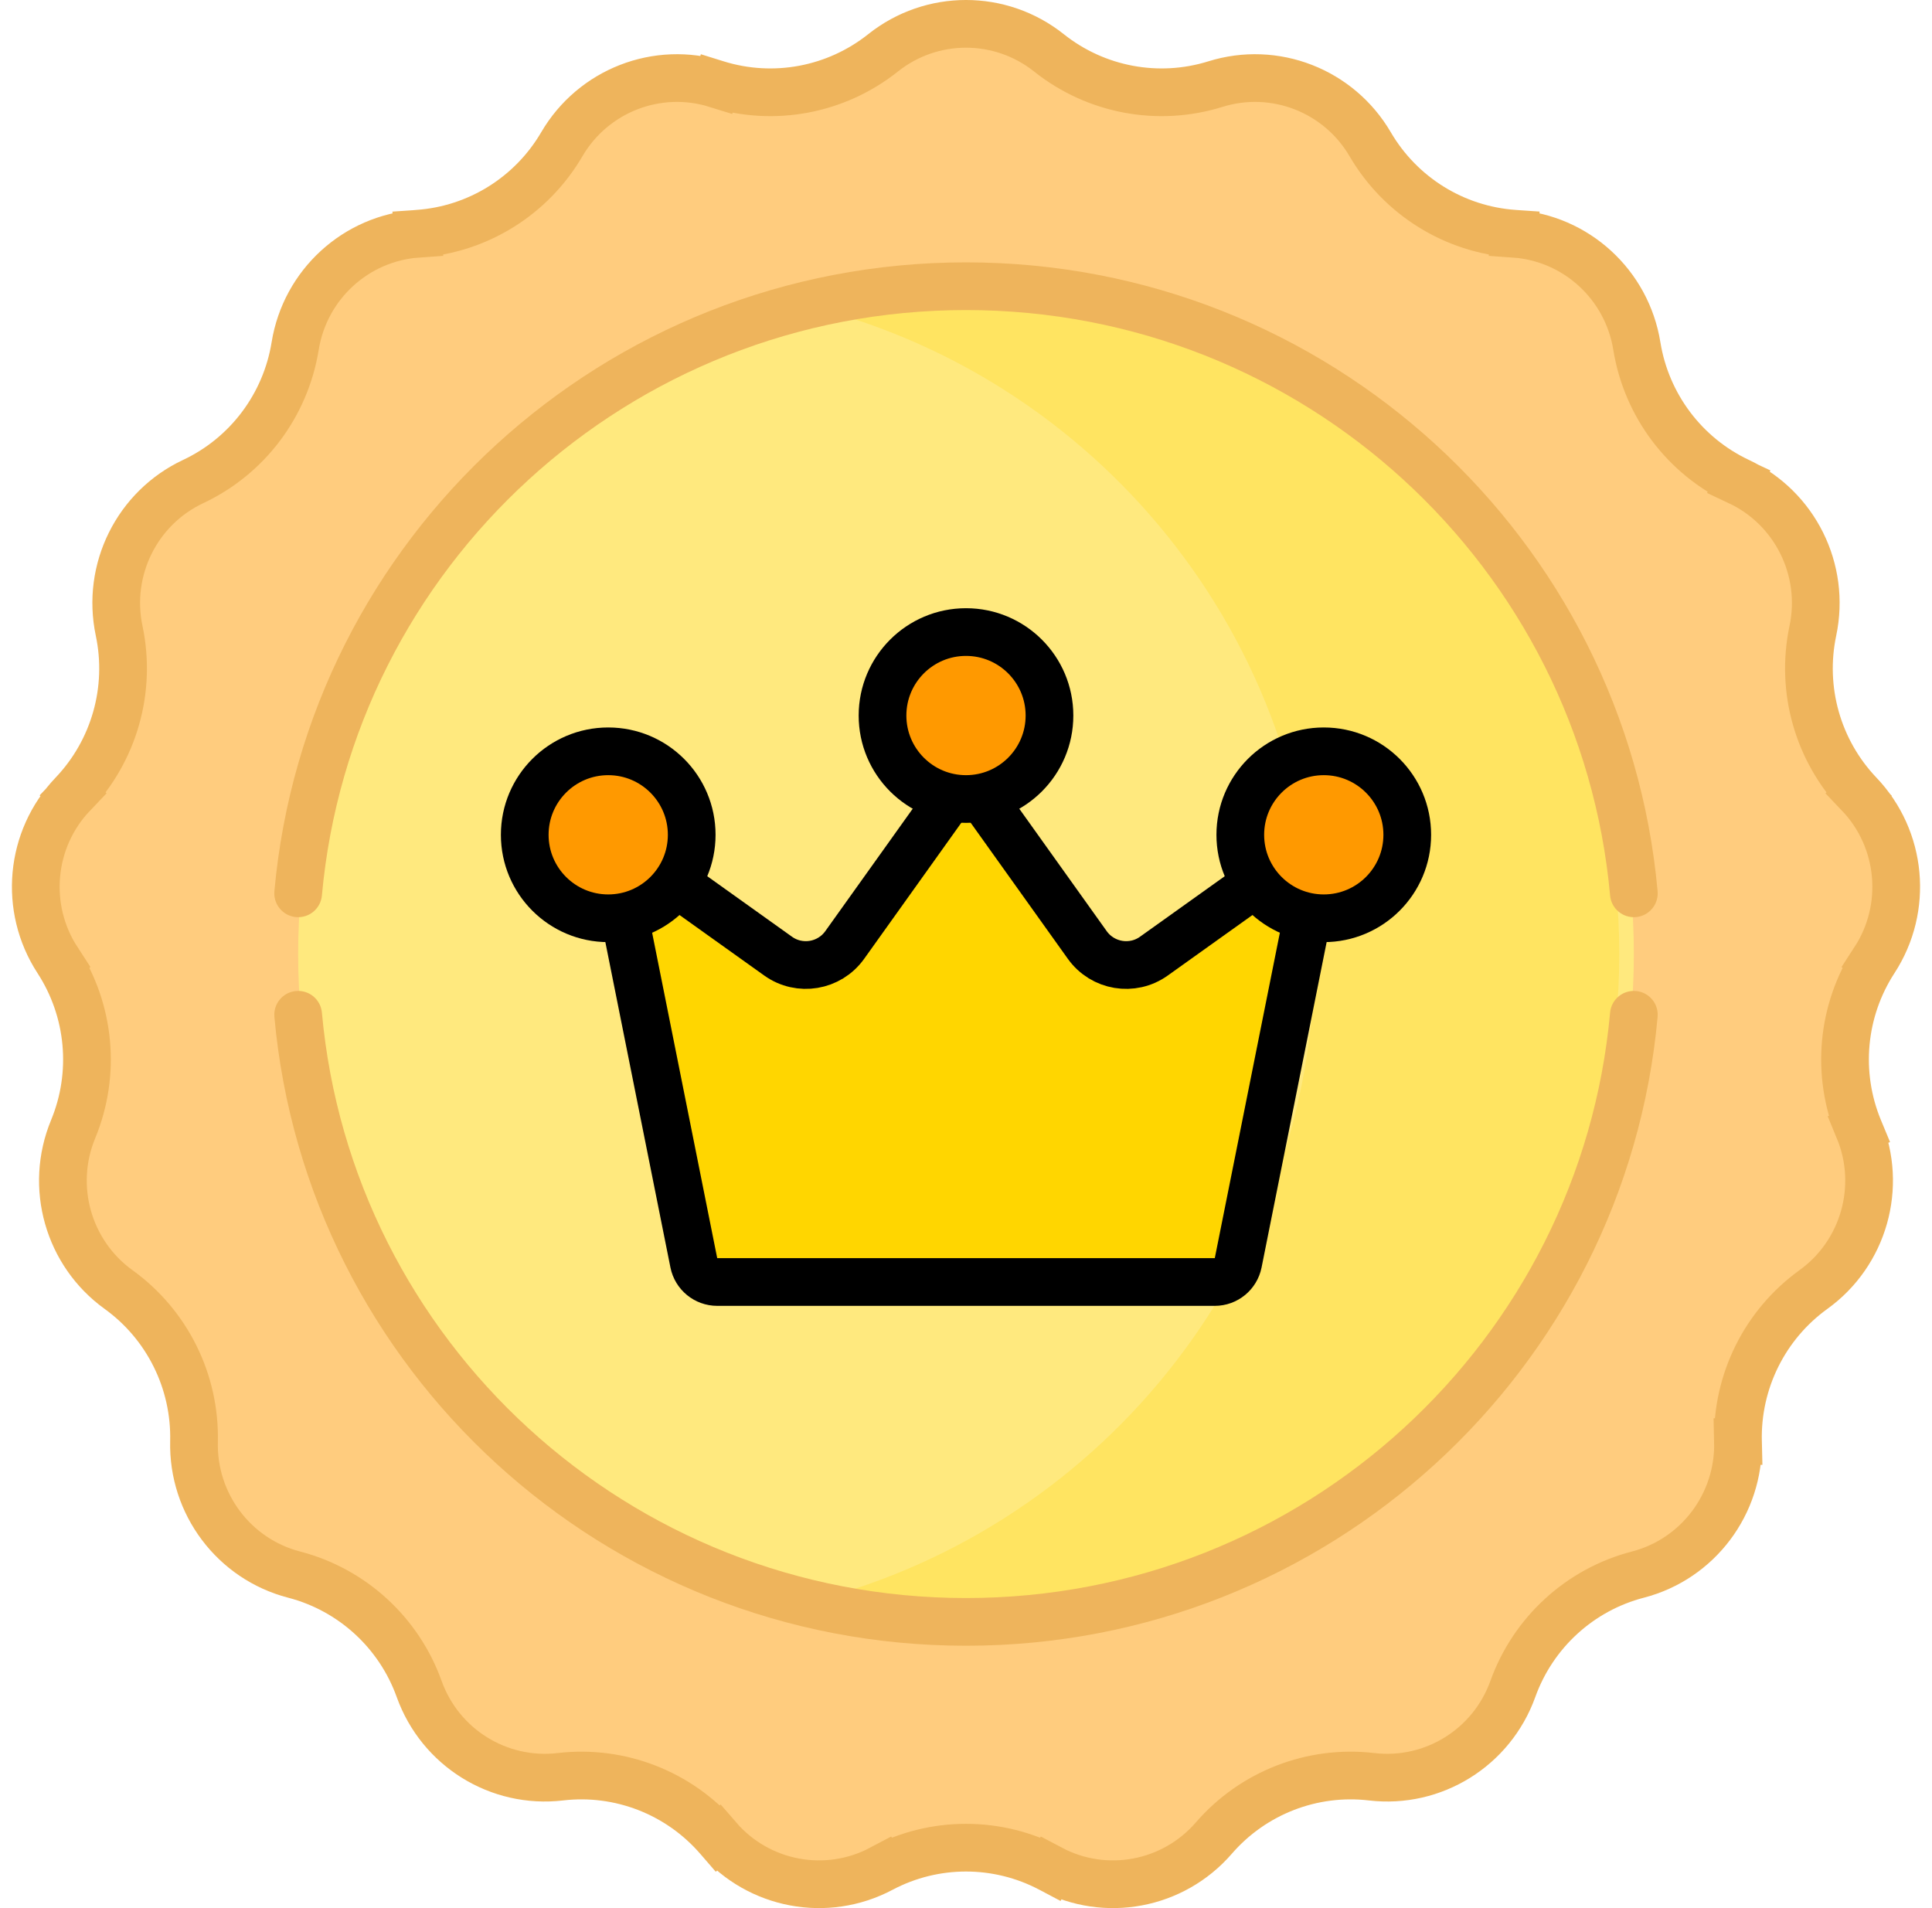 <svg width="81" height="80" viewBox="0 0 81 80" fill="none" xmlns="http://www.w3.org/2000/svg">
<path d="M77.946 33.293L78.626 32.644L77.946 33.293C79.746 35.181 80.012 38.066 78.588 40.255L79.358 40.756L78.588 40.255C77.217 42.364 76.972 45.016 77.934 47.342L78.858 46.959L77.934 47.342C78.933 49.757 78.142 52.543 76.028 54.066C73.989 55.537 72.806 57.922 72.866 60.438L73.866 60.415L72.866 60.439C72.928 63.053 71.188 65.363 68.671 66.017C66.239 66.648 64.276 68.445 63.426 70.814C62.543 73.273 60.091 74.795 57.509 74.493C55.014 74.2 52.536 75.164 50.889 77.066C49.182 79.037 46.349 79.568 44.05 78.35L43.582 79.233L44.05 78.35C41.829 77.172 39.171 77.172 36.95 78.35L37.375 79.151L36.95 78.35C34.651 79.568 31.817 79.037 30.111 77.066L29.355 77.72L30.111 77.066C28.464 75.164 25.986 74.2 23.491 74.493C20.909 74.795 18.456 73.274 17.574 70.814L17.574 70.814C16.724 68.445 14.761 66.649 12.329 66.017C9.812 65.363 8.072 63.053 8.134 60.439C8.194 57.922 7.011 55.537 4.971 54.066C2.858 52.543 2.067 49.757 3.066 47.342L3.066 47.342C4.028 45.016 3.783 42.364 2.411 40.255L1.656 40.746L2.411 40.255C0.988 38.066 1.254 35.181 3.054 33.293L2.351 32.623L3.054 33.293C4.789 31.472 5.515 28.91 4.995 26.447C4.455 23.888 5.743 21.296 8.099 20.189L8.099 20.189C10.373 19.12 11.973 16.993 12.375 14.507C12.792 11.926 14.925 9.978 17.518 9.799L17.45 8.804L17.518 9.799C20.025 9.627 22.284 8.222 23.553 6.05C24.871 3.796 27.559 2.752 30.042 3.526L30.339 2.571L30.042 3.526C32.441 4.274 35.053 3.783 37.021 2.217C39.059 0.594 41.941 0.594 43.979 2.217C45.947 3.783 48.559 4.274 50.958 3.526C53.441 2.752 56.129 3.796 57.447 6.05L57.447 6.05C58.717 8.222 60.975 9.627 63.482 9.799L63.55 8.802L63.482 9.799C66.075 9.978 68.208 11.926 68.625 14.507L68.625 14.507C69.027 16.992 70.627 19.119 72.901 20.189L73.32 19.298L72.901 20.189C75.257 21.296 76.545 23.888 76.005 26.447C75.485 28.91 76.211 31.472 77.946 33.293Z" fill="#FFCC7E" stroke="#EEB45C" stroke-width="2"/>
<path d="M40.5 68C55.964 68 68.5 55.464 68.5 40C68.5 24.536 55.964 12 40.5 12C25.036 12 12.5 24.536 12.5 40C12.5 55.464 25.036 68 40.5 68Z" fill="#FFE97E"/>
<path fill-rule="evenodd" clip-rule="evenodd" d="M33.5 67.268C35.552 67.747 37.691 68 39.889 68C55.353 68 67.889 55.464 67.889 40C67.889 24.536 55.353 12 39.889 12C37.691 12 35.552 12.253 33.5 12.732C45.886 15.623 55.111 26.734 55.111 40C55.111 53.266 45.886 64.377 33.5 67.268Z" fill="#FFE461"/>
<path fill-rule="evenodd" clip-rule="evenodd" d="M40.5 13C26.353 13 14.741 23.788 13.496 37.545C13.446 38.095 12.96 38.5 12.41 38.45C11.86 38.401 11.454 37.914 11.504 37.364C12.842 22.579 25.316 11 40.5 11C55.684 11 68.158 22.579 69.496 37.364C69.546 37.914 69.14 38.401 68.59 38.45C68.04 38.5 67.554 38.095 67.504 37.545C66.259 23.788 54.647 13 40.5 13ZM12.41 41.55C12.96 41.5 13.446 41.905 13.496 42.455C14.741 56.212 26.353 67 40.5 67C54.647 67 66.259 56.212 67.504 42.455C67.554 41.905 68.04 41.5 68.59 41.55C69.14 41.599 69.546 42.086 69.496 42.636C68.158 57.421 55.684 69 40.5 69C25.316 69 12.842 57.421 11.504 42.636C11.454 42.086 11.86 41.599 12.41 41.55Z" fill="#EEB45C"/>
<path d="M25.5 35L29.089 52.946C29.183 53.413 29.593 53.75 30.07 53.75H50.93C51.407 53.75 51.817 53.413 51.911 52.946L55.5 35L48.377 40.087C47.479 40.73 46.23 40.521 45.587 39.623L40.5 32.5L35.413 39.623C34.77 40.521 33.521 40.73 32.623 40.087L25.5 35Z" fill="#FFD600" stroke="black" stroke-width="2"/>
<circle cx="40.5" cy="30" r="3.5" fill="#FF9900" stroke="black" stroke-width="2"/>
<circle cx="25.5" cy="35" r="3.5" fill="#FF9900" stroke="black" stroke-width="2"/>
<circle cx="55.5" cy="35" r="3.5" fill="#FF9900" stroke="black" stroke-width="2"/>
</svg>
